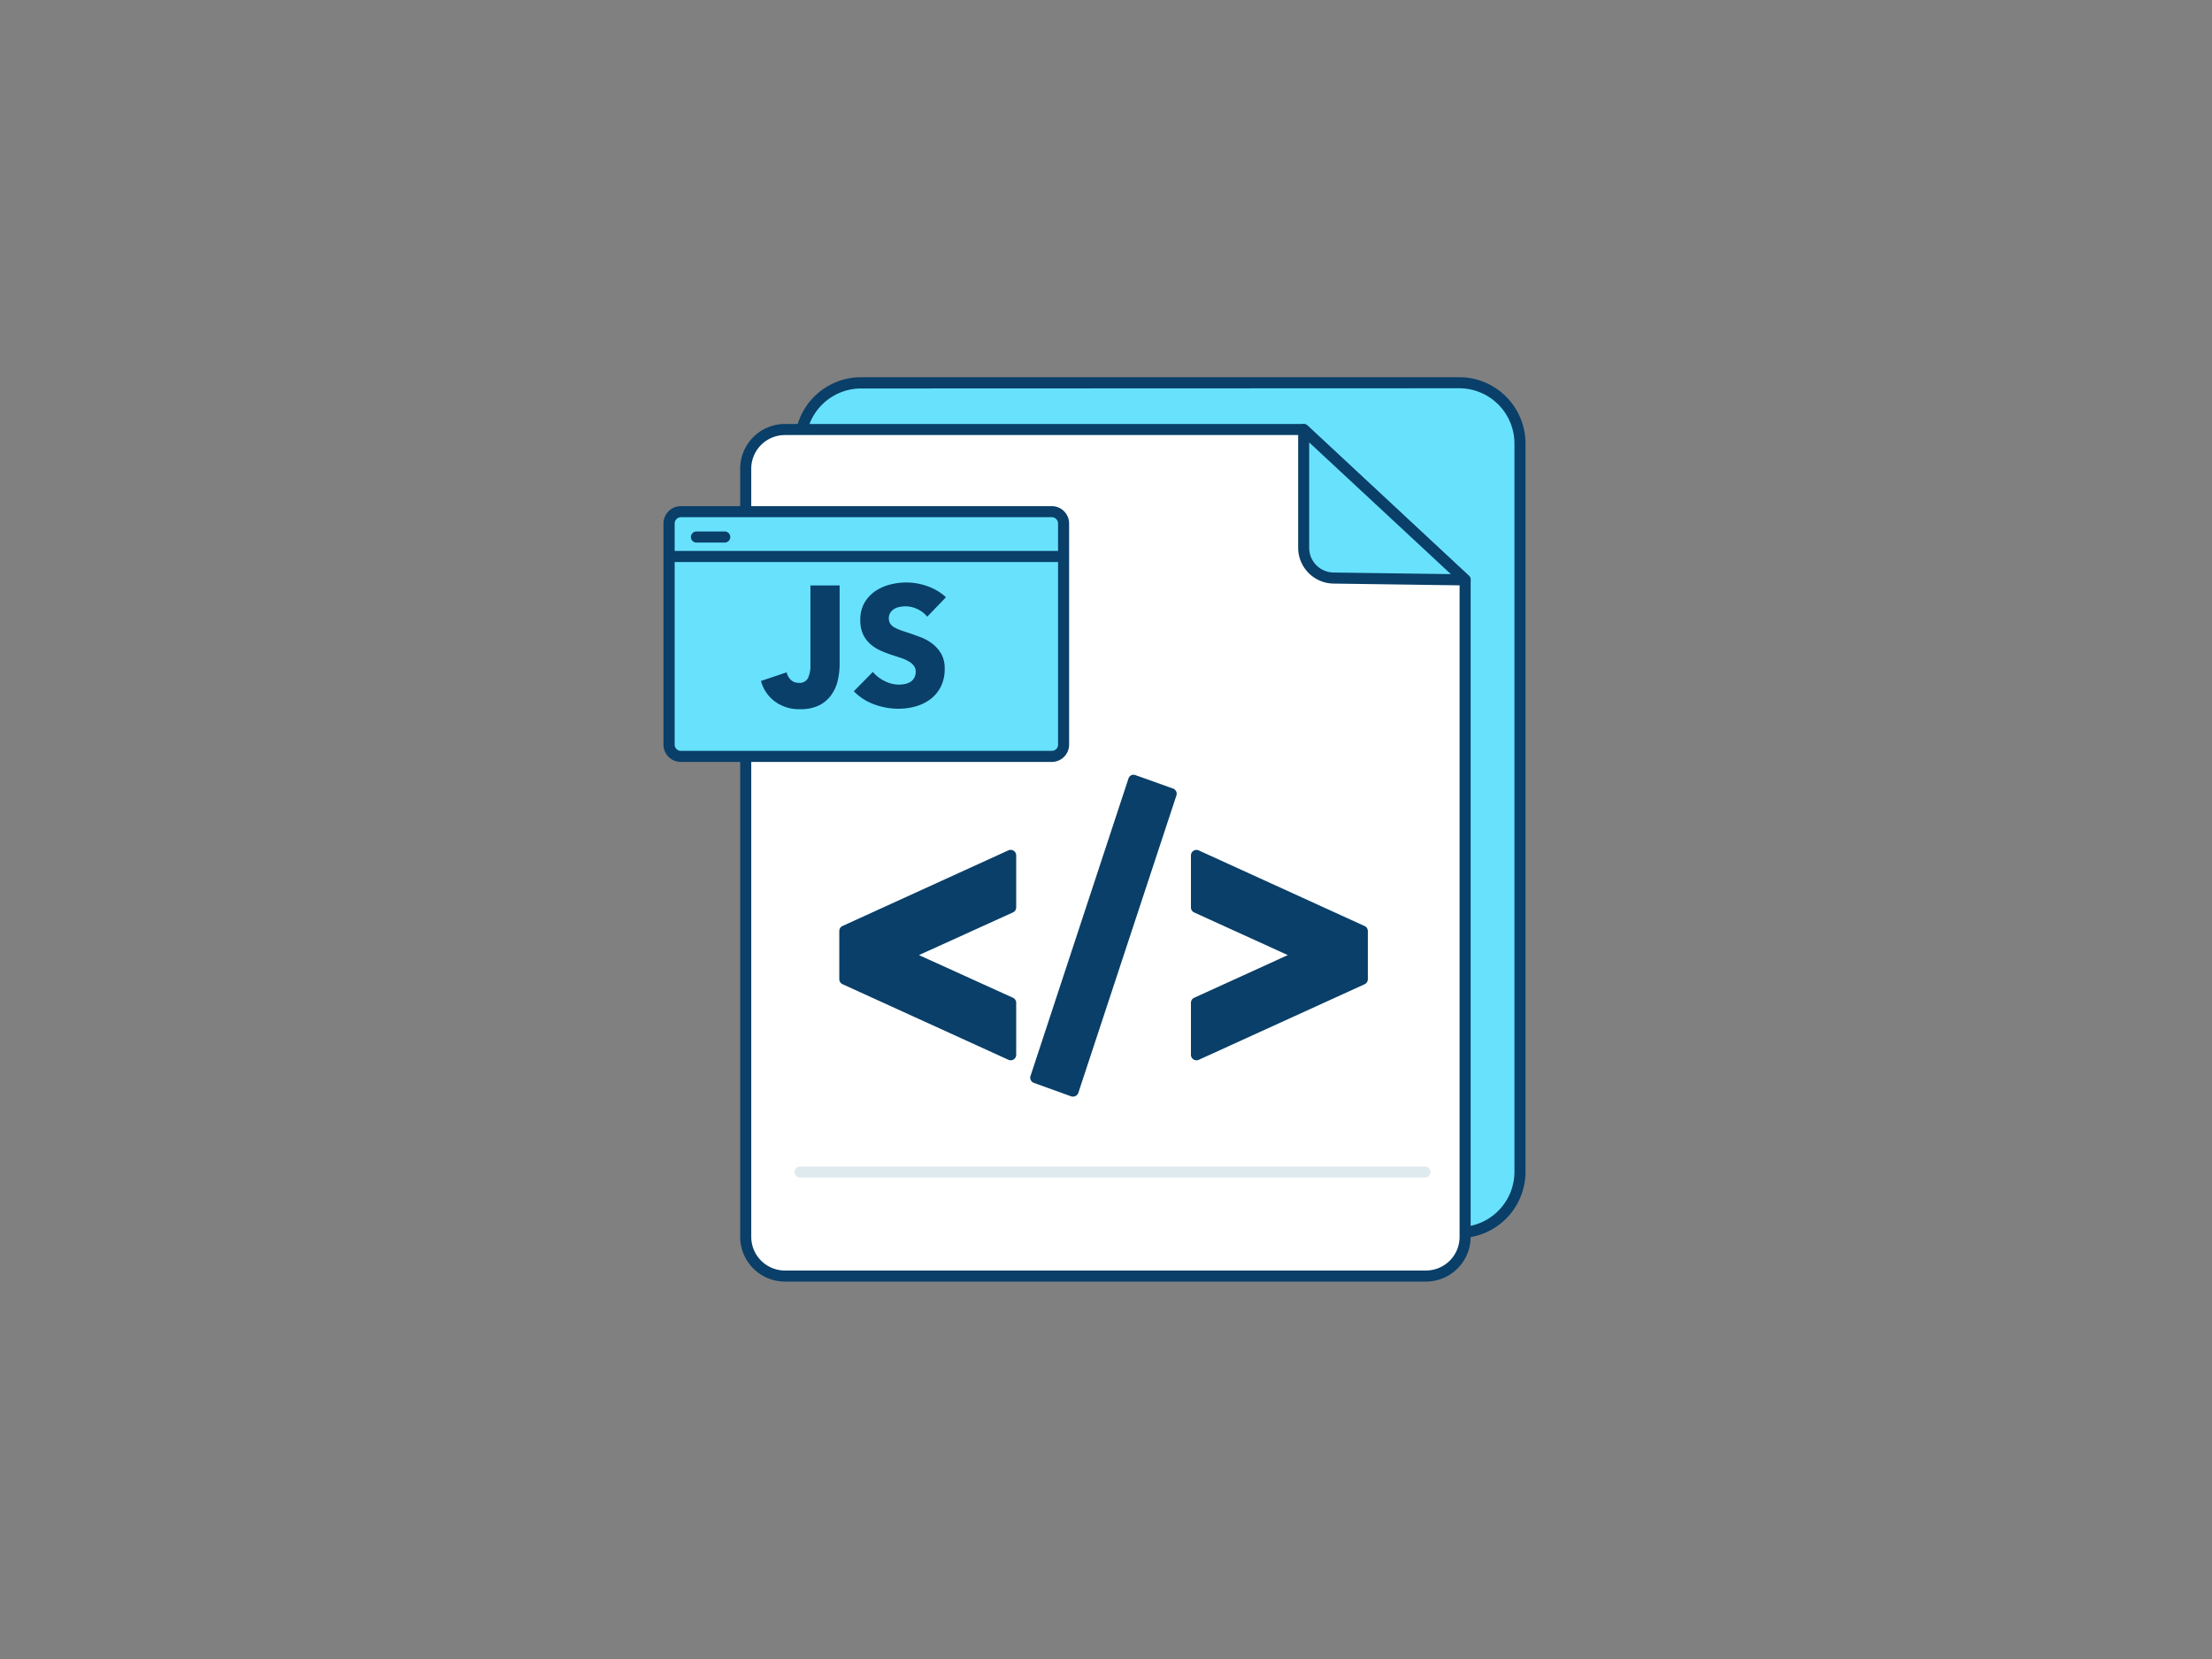 <svg viewBox="0 0 400 300" xmlns="http://www.w3.org/2000/svg"><rect x="0" y="0" width="400" height="300" fill="#808080" stroke="none"/><rect fill="#68e1fd" height="153.64" rx="10.96" width="130.1" x="144.72" y="69.25"/><path d="m263.86 223.89h-108.19a12 12 0 0 1 -11.95-11.95v-131.73a12 12 0 0 1 11.95-12h108.19a12 12 0 0 1 12 12v131.73a12 12 0 0 1 -12 11.95zm-108.19-153.64a10 10 0 0 0 -9.95 10v131.69a10 10 0 0 0 9.95 9.95h108.19a10 10 0 0 0 10-9.95v-131.73a10 10 0 0 0 -10-10z" fill="#093f68"/><path d="m257.86 230.75h-115.93a7.08 7.08 0 0 1 -7.08-7.08v-138.92a7.08 7.08 0 0 1 7.08-7.08h93.81l29.2 27.19v118.81a7.08 7.08 0 0 1 -7.08 7.08z" fill="#fff"/><path d="m257.86 231.75h-115.93a8.09 8.09 0 0 1 -8.08-8.08v-138.92a8.09 8.09 0 0 1 8.08-8.08h93.81a1 1 0 0 1 .68.27l29.21 27.19a1 1 0 0 1 .31.73v118.81a8.09 8.09 0 0 1 -8.08 8.08zm-115.93-153.08a6.09 6.09 0 0 0 -6.08 6.08v138.92a6.09 6.09 0 0 0 6.08 6.08h115.93a6.08 6.08 0 0 0 6.08-6.08v-118.37l-28.6-26.63z" fill="#093f68"/><path d="m235.74 77.67v21.39a5.46 5.46 0 0 0 5.39 5.47l23.81.33z" fill="#68e1fd"/><g fill="#093f68"><path d="m264.94 105.86-23.81-.33a6.49 6.49 0 0 1 -6.38-6.47v-21.39a1 1 0 0 1 1.68-.73l29.21 27.19a1 1 0 0 1 .24 1.1 1 1 0 0 1 -.94.63zm-28.2-25.86v19.06a4.47 4.47 0 0 0 4.4 4.47l21.22.29z"/><path d="m182.76 164.08-18.76 8.56v.14l18.78 8.56v9.39l-30-13.67v-8.7l30-13.68z"/><path d="m182.76 191.73a.85.85 0 0 1 -.41-.09l-30-13.67a1 1 0 0 1 -.58-.91v-8.7a1 1 0 0 1 .58-.91l30-13.68a1 1 0 0 1 1.41.91v9.4a1 1 0 0 1 -.58.91l-17 7.72 17 7.72a1 1 0 0 1 .58.91v9.39a1 1 0 0 1 -.46.85 1 1 0 0 1 -.54.15zm-29-15.31 28 12.76v-7.18l-18.2-8.29a1 1 0 0 1 -.58-.91v-.14a1 1 0 0 1 .58-.91l18.2-8.3v-7.19l-28 12.76z"/><path d="m205 141.08 6.76 2.41-17.76 53.81-6.7-2.42z"/><path d="m194 198.3a1 1 0 0 1 -.34-.06l-6.7-2.42a1 1 0 0 1 -.61-1.25l17.72-53.81a1 1 0 0 1 .51-.58 1 1 0 0 1 .78 0l6.75 2.41a1 1 0 0 1 .62 1.26l-17.73 53.76a1 1 0 0 1 -.51.59 1.13 1.13 0 0 1 -.49.1zm-5.44-4 4.81 1.74 17.15-51.9-4.87-1.75z"/><path d="m216.36 181.34 18.78-8.56v-.14l-18.78-8.56v-9.4l30 13.68v8.7l-30 13.67z"/><path d="m216.36 191.73a1 1 0 0 1 -.54-.15 1 1 0 0 1 -.46-.85v-9.39a1 1 0 0 1 .58-.91l16.94-7.72-16.94-7.71a1 1 0 0 1 -.58-.91v-9.4a1 1 0 0 1 1.41-.91l30 13.68a1 1 0 0 1 .58.91v8.7a1 1 0 0 1 -.58.91l-30 13.67a.85.85 0 0 1 -.41.08zm1-9.75v7.2l28-12.76v-7.42l-28-12.76v7.19l18.2 8.3a1 1 0 0 1 .58.91v.14a1 1 0 0 1 -.58.91z"/></g><rect fill="#68e1fd" height="44.25" rx="2.13" width="71.35" x="120.98" y="92.53"/><path d="m190.2 137.78h-67.09a3.13 3.13 0 0 1 -3.13-3.12v-40a3.14 3.14 0 0 1 3.13-3.13h67.09a3.13 3.13 0 0 1 3.13 3.13v40a3.13 3.13 0 0 1 -3.13 3.12zm-67.09-44.25a1.14 1.14 0 0 0 -1.11 1.13v40a1.13 1.13 0 0 0 1.13 1.12h67.07a1.12 1.12 0 0 0 1.13-1.12v-40a1.13 1.13 0 0 0 -1.13-1.13z" fill="#093f68"/><path d="m151.53 122.88a7.29 7.29 0 0 1 -1.07 2.59 6 6 0 0 1 -2.18 2 7.46 7.46 0 0 1 -3.61.77 7.3 7.3 0 0 1 -4.6-1.43 6.78 6.78 0 0 1 -2.46-3.67l4.64-1.56a2.7 2.7 0 0 0 .78 1.38 2 2 0 0 0 1.4.52 1.69 1.69 0 0 0 1.7-.89 5.49 5.49 0 0 0 .42-2.33v-14.39h5.28v14.3a13.07 13.07 0 0 1 -.3 2.71z" fill="#093f68"/><path d="m167.67 111.52a4.69 4.69 0 0 0 -1.77-1.37 5 5 0 0 0 -2.1-.51 6.44 6.44 0 0 0 -1.06.1 2.81 2.81 0 0 0 -1 .35 2.31 2.31 0 0 0 -.72.67 1.84 1.84 0 0 0 -.29 1.06 1.78 1.78 0 0 0 .23.93 2.06 2.06 0 0 0 .67.64 7 7 0 0 0 1.06.51c.41.15.87.31 1.39.47.73.25 1.5.52 2.3.82a8.49 8.49 0 0 1 2.18 1.18 6.3 6.3 0 0 1 1.62 1.82 5.29 5.29 0 0 1 .65 2.72 7.1 7.1 0 0 1 -.69 3.24 6.51 6.51 0 0 1 -1.86 2.26 8.14 8.14 0 0 1 -2.67 1.32 11.49 11.49 0 0 1 -3.1.43 12.59 12.59 0 0 1 -4.51-.82 9.59 9.59 0 0 1 -3.6-2.34l3.44-3.5a6.32 6.32 0 0 0 2.11 1.64 5.66 5.66 0 0 0 2.59.66 5.38 5.38 0 0 0 1.14-.12 3.08 3.08 0 0 0 1-.4 2 2 0 0 0 .66-.74 2.28 2.28 0 0 0 .25-1.11 1.71 1.71 0 0 0 -.31-1 2.9 2.9 0 0 0 -.87-.78 7 7 0 0 0 -1.41-.65l-1.92-.63a19.51 19.51 0 0 1 -2-.79 7 7 0 0 1 -1.78-1.19 5.49 5.49 0 0 1 -1.26-1.75 6 6 0 0 1 -.47-2.5 6.16 6.16 0 0 1 .73-3.1 6.57 6.57 0 0 1 1.94-2.12 8.49 8.49 0 0 1 2.7-1.21 12.06 12.06 0 0 1 3-.38 11.27 11.27 0 0 1 3.76.67 9.66 9.66 0 0 1 3.36 2z" fill="#093f68"/><path d="m191.53 101.63h-70.53a1 1 0 0 1 0-2h70.55a1 1 0 0 1 0 2z" fill="#093f68"/><path d="m131.06 98.11h-5.12a1 1 0 0 1 0-2h5.12a1 1 0 0 1 0 2z" fill="#093f68"/><path d="m257.68 212.94h-113a1 1 0 1 1 0-2h113a1 1 0 0 1 0 2z" fill="#dfeaef"/></svg>